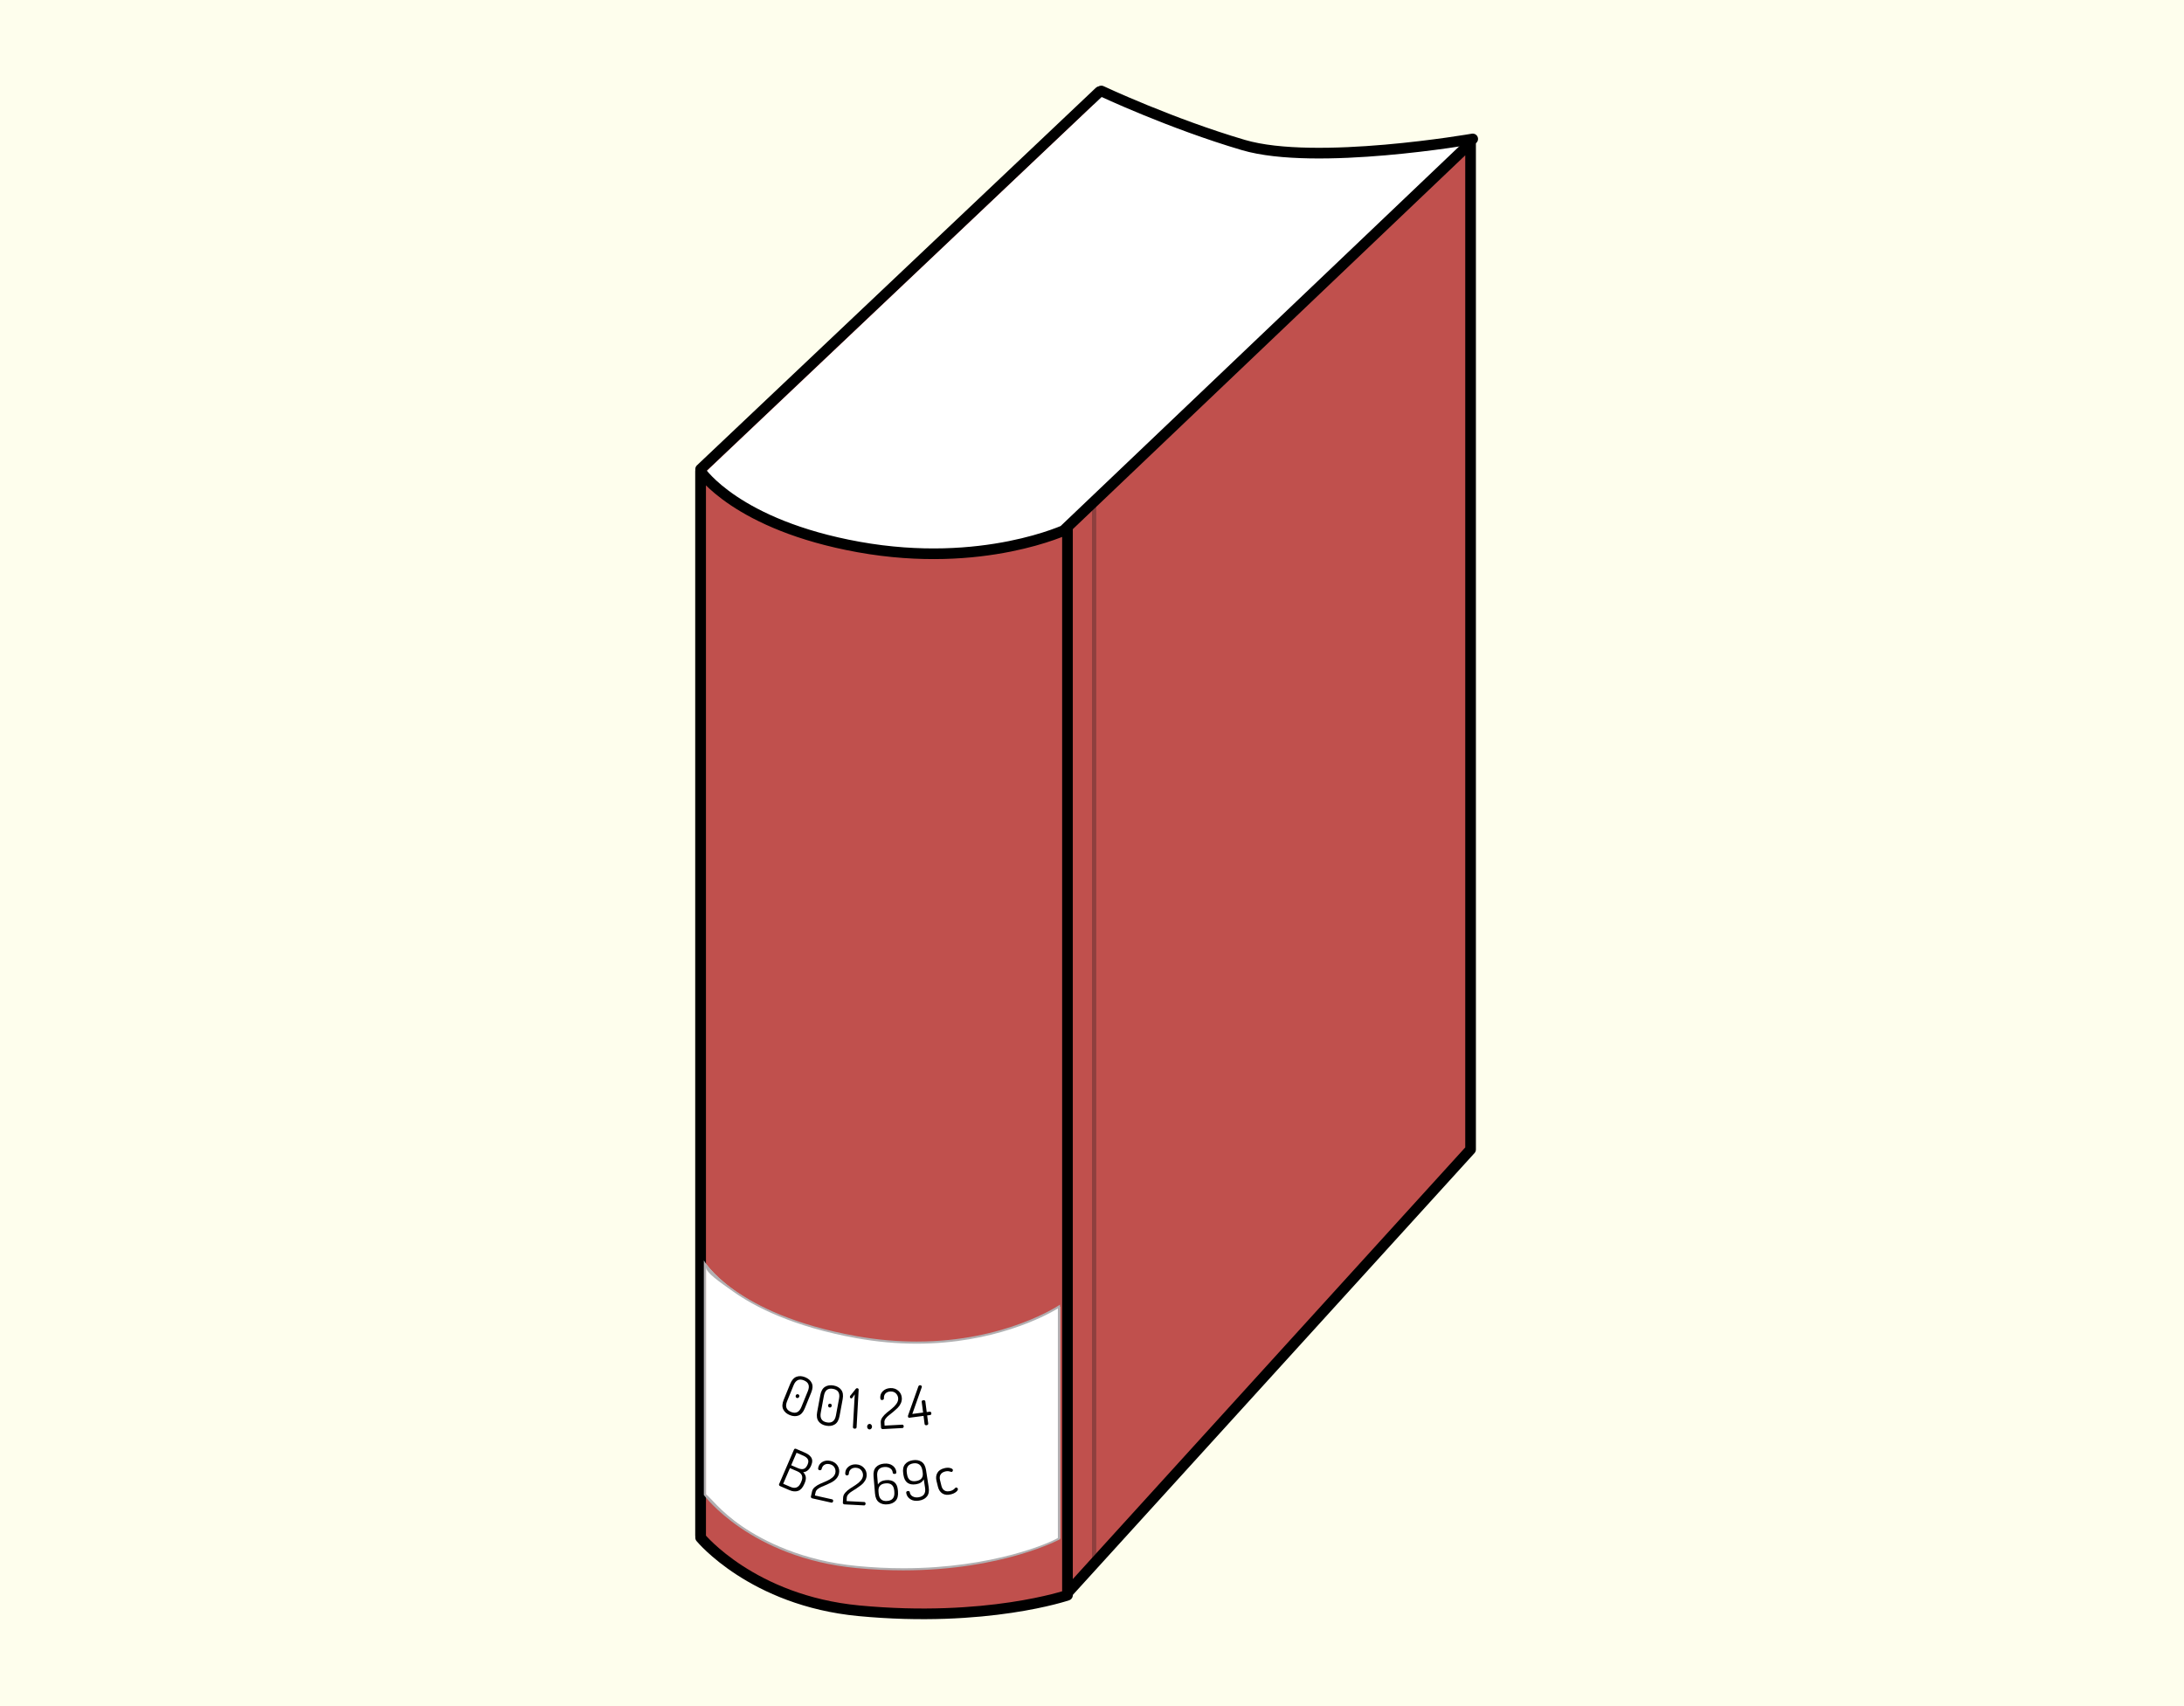 <?xml version="1.0" encoding="utf-8"?>
<!-- Generator: Adobe Illustrator 16.0.0, SVG Export Plug-In . SVG Version: 6.00 Build 0)  -->
<!DOCTYPE svg PUBLIC "-//W3C//DTD SVG 1.1//EN" "http://www.w3.org/Graphics/SVG/1.1/DTD/svg11.dtd">
<svg version="1.1" xmlns:x="http://ns.adobe.com/Extensibility/1.0/" xmlns:i="http://ns.adobe.com/AdobeIllustrator/10.0/" xmlns:graph="http://ns.adobe.com/Graphs/1.0/"
	 xmlns="http://www.w3.org/2000/svg" xmlns:xlink="http://www.w3.org/1999/xlink" xmlns:a="http://ns.adobe.com/AdobeSVGViewerExtensions/3.0/"
	 x="0px" y="0px" width="1024px" height="800px" viewBox="0 0 1024 800" style="enable-background:new 0 0 1024 800;"
	 xml:space="preserve">
<style type="text/css">
<![CDATA[
	.st0{fill:none;stroke:#000000;stroke-width:5;stroke-linecap:round;stroke-linejoin:round;stroke-miterlimit:10;}
	.st1{fill:#B1B0B2;}
	.st2{fill:#C0504D;stroke:#000000;stroke-width:5;stroke-linecap:round;stroke-linejoin:round;stroke-miterlimit:10;}
	.st3{opacity:0.3;clip-path:url(#SVGID_2_);fill:#19181C;}
	.st4{fill:#FEFEED;}
	.st5{fill:#FFFFFF;}
	.st6{fill:none;}
]]>
</style>
<g id="background">
	<rect class="st4" width="1024" height="800"/>
</g>
<g id="box">
	<polygon class="st2" points="515.5,505 328.5,720 328.5,220 515.5,43 	"/>
	<path class="st5" d="M500.5,248c0,0-55.865,30.5-105.5,23s-63.792-50-63.792-50L517.383,44.669C517.383,44.669,549,58,583,68
		s107.5-1,107.5-1L500.5,248z"/>
	<g>
		<defs>
			<polygon id="SVGID_1_" points="689.5,539 499.5,748 499.5,248 689.5,67 			"/>
		</defs>
		<use xlink:href="#SVGID_1_"  style="overflow:visible;fill:#C0504D;"/>
		<clipPath id="SVGID_2_">
			<use xlink:href="#SVGID_1_"  style="overflow:visible;"/>
		</clipPath>
		<polygon class="st3" points="514,750.715 512,801.45 512,195.207 514,144.471 		"/>
		
			<use xlink:href="#SVGID_1_"  style="overflow:visible;fill:none;stroke:#000000;stroke-width:5;stroke-linecap:round;stroke-linejoin:round;stroke-miterlimit:10;"/>
	</g>
	<path class="st2" d="M500.5,748c0,0-38,13-97.865,7.287C352.727,750.524,328.5,721,328.5,721V221c0,0,16.826,25.19,74.135,35.5
		C461,267,500.5,248,500.5,248V748z"/>
	<path class="st0" d="M516.383,42.669C516.383,42.669,549,58,583,68s107.5-2.852,107.5-2.852"/>
	<g>
		<path class="st5" d="M423.858,735.847c-7.197,0-14.574-0.355-21.926-1.058c-47.427-4.525-69.313-31.85-70.932-33.957V592.636
			c3.988,5.458,21.651,25.515,70.796,34.356c9.455,1.701,18.966,2.563,28.269,2.563c37.569,0,62.321-14.057,66.935-16.896v108.786
			C494.087,722.921,467.309,735.847,423.858,735.847z"/>
		<path class="st1" d="M331,594.157c0,2.593,6.217,6.815,12.873,11.542c9.83,6.98,27.924,16.426,57.71,21.785
			c9.484,1.706,18.837,2.571,28.17,2.571c35.954,0,60.248-12.844,66.248-16.512v107.593c-3,1.978-30.171,14.21-72.392,14.21
			c-7.181,0-14.417-0.354-21.753-1.055c-25.52-2.436-43.56-11.515-54.043-18.703C337.633,708.609,333,702.015,331,700.662V594
			 M330,591v110c0,0,21.727,29.524,71.635,34.287c7.739,0.738,14.94,1.06,21.848,1.06c46.528,0,73.517-14.597,73.517-14.597v-110
			c0,0-25.279,17.306-67.185,17.306c-8.712,0-18.259-0.748-28.305-2.556C344.201,616.189,330,591,330,591L330,591z"/>
	</g>
</g>
<g id="cetas">
</g>
<g id="texto">
	<g>
		<path class="st6" d="M328,622c0,0,16.309,45.898,74.5,48c57,2.059,95-23.953,95-23.953"/>
		<path d="M367.451,656.372l3.041-7.464c0.719-1.766,1.701-2.877,2.945-3.335c1.244-0.457,2.602-0.386,4.075,0.215
			s2.497,1.499,3.07,2.696c0.574,1.198,0.501,2.68-0.218,4.445l-3.041,7.465c-0.726,1.781-1.713,2.9-2.96,3.355
			c-1.248,0.456-2.608,0.384-4.081-0.216c-1.473-0.601-2.495-1.499-3.065-2.695C366.647,659.644,366.725,658.154,367.451,656.372z
			 M369.041,657.02c-1.001,2.456-0.386,4.139,1.846,5.048c2.231,0.909,3.847,0.136,4.848-2.32l3.042-7.465
			c0.994-2.439,0.375-4.114-1.856-5.023c-2.231-0.909-3.844-0.144-4.838,2.297L369.041,657.02z M373.118,654.315
			c0.1-0.246,0.257-0.415,0.473-0.507c0.215-0.092,0.438-0.091,0.671,0.004c0.217,0.089,0.371,0.241,0.46,0.457
			c0.09,0.217,0.084,0.447-0.016,0.693c-0.094,0.231-0.252,0.4-0.473,0.508c-0.222,0.107-0.441,0.116-0.659,0.027
			c-0.232-0.095-0.39-0.258-0.474-0.489C373.018,654.778,373.024,654.547,373.118,654.315z"/>
		<path d="M383.146,662.074l1.47-7.925c0.348-1.875,1.084-3.161,2.21-3.861c1.125-0.698,2.47-0.903,4.034-0.613
			c1.564,0.29,2.749,0.964,3.552,2.021c0.804,1.058,1.032,2.523,0.685,4.398l-1.47,7.925c-0.351,1.892-1.091,3.187-2.221,3.885
			c-1.13,0.698-2.477,0.902-4.041,0.612c-1.564-0.29-2.747-0.963-3.546-2.02C383.02,665.439,382.795,663.966,383.146,662.074z
			 M384.833,662.387c-0.484,2.607,0.459,4.131,2.828,4.57s3.795-0.645,4.279-3.252l1.47-7.925c0.48-2.59-0.464-4.105-2.833-4.545
			c-2.369-0.439-3.793,0.637-4.274,3.227L384.833,662.387z M388.28,658.915c0.048-0.262,0.168-0.459,0.36-0.593
			c0.192-0.133,0.412-0.177,0.658-0.131c0.231,0.043,0.412,0.161,0.544,0.354c0.131,0.193,0.173,0.421,0.125,0.682
			c-0.045,0.245-0.166,0.443-0.361,0.593c-0.195,0.149-0.409,0.203-0.64,0.16c-0.247-0.046-0.434-0.174-0.563-0.383
			C388.276,659.388,388.234,659.16,388.28,658.915z"/>
		<path d="M398.483,654.927c0.017-0.294,0.161-0.546,0.433-0.757l2.296-2.893c0.205-0.249,0.428-0.367,0.67-0.354
			c0.19,0.011,0.36,0.081,0.509,0.21c0.149,0.131,0.218,0.29,0.208,0.48l-0.983,17.679c-0.012,0.208-0.107,0.368-0.287,0.479
			s-0.382,0.16-0.607,0.148c-0.243-0.014-0.442-0.086-0.6-0.216s-0.231-0.3-0.219-0.507l0.856-15.395l-1.132,1.63
			c-0.15,0.2-0.32,0.295-0.51,0.284c-0.191-0.011-0.347-0.093-0.468-0.248C398.526,655.316,398.471,655.135,398.483,654.927z"/>
		<path d="M406.571,668.974c0.002-0.373,0.113-0.684,0.333-0.935c0.219-0.25,0.497-0.374,0.833-0.372
			c0.301,0.002,0.564,0.135,0.789,0.397c0.225,0.262,0.336,0.57,0.333,0.924c-0.002,0.336-0.118,0.634-0.346,0.893
			c-0.228,0.26-0.493,0.389-0.794,0.387c-0.335-0.003-0.611-0.13-0.827-0.383C406.676,669.632,406.569,669.328,406.571,668.974z"/>
		<path d="M413.085,669.47l-0.135-2.522c-0.042-0.797,0.214-1.584,0.771-2.361c0.556-0.776,1.244-1.5,2.063-2.17l2.456-1.982
			c0.835-0.671,1.536-1.417,2.102-2.238s0.827-1.647,0.782-2.48c-0.048-0.901-0.399-1.682-1.053-2.343
			c-0.654-0.66-1.537-0.961-2.649-0.901c-0.938,0.05-1.684,0.356-2.238,0.919s-0.804,1.341-0.751,2.334
			c0.01,0.192-0.063,0.362-0.22,0.51c-0.157,0.148-0.374,0.23-0.651,0.245c-0.519,0.027-0.798-0.313-0.835-1.023
			c-0.067-1.246,0.347-2.301,1.24-3.164c0.894-0.864,2.035-1.333,3.423-1.407c1.492-0.08,2.754,0.328,3.785,1.225
			c1.031,0.896,1.584,2.05,1.66,3.463c0.046,0.867-0.126,1.711-0.517,2.531c-0.391,0.821-0.893,1.526-1.505,2.115
			c-0.612,0.59-1.285,1.19-2.018,1.803l-2.031,1.621c-0.62,0.468-1.132,0.986-1.537,1.556s-0.592,1.123-0.564,1.66l0.086,1.612
			l8.307-0.443c0.173-0.01,0.324,0.061,0.455,0.21c0.13,0.148,0.201,0.327,0.211,0.535c0.011,0.208-0.039,0.397-0.151,0.567
			c-0.112,0.172-0.254,0.262-0.427,0.271l-9.221,0.493c-0.19,0.01-0.375-0.045-0.554-0.166
			C413.189,669.816,413.095,669.66,413.085,669.47z"/>
		<path d="M425.702,664.186c-0.022-0.172-0.007-0.322,0.046-0.451l4.812-13.578c0.127-0.365,0.371-0.571,0.732-0.619
			c0.189-0.024,0.383,0.021,0.582,0.135c0.198,0.114,0.31,0.266,0.334,0.454c0.013,0.104,0.002,0.219-0.034,0.346l-4.423,12.532
			l5.053-0.658l-0.655-5.021c-0.056-0.434,0.199-0.688,0.766-0.762c0.223-0.029,0.428,0.002,0.615,0.092
			c0.186,0.091,0.293,0.24,0.32,0.448l0.655,5.021l1.418-0.185c0.206-0.027,0.375,0.031,0.508,0.175
			c0.132,0.144,0.211,0.314,0.237,0.515c0.028,0.217-0.008,0.412-0.107,0.586c-0.1,0.173-0.245,0.272-0.434,0.297l-1.418,0.185
			l0.497,3.809c0.027,0.208-0.038,0.385-0.193,0.529c-0.156,0.144-0.346,0.23-0.569,0.26c-0.241,0.031-0.451-0.004-0.629-0.104
			c-0.18-0.101-0.282-0.256-0.31-0.464l-0.497-3.809l-6.548,0.854C426.013,664.83,425.761,664.635,425.702,664.186z"/>
	</g>
	<g>
		<path class="st6" d="M328,663.01c0,0,26.67,46.655,84.75,42.49c62.75-4.5,74.25-27.811,81.75-36.768"/>
		<path d="M365.291,695.932l7.004-16.262c0.083-0.191,0.217-0.308,0.405-0.35c0.188-0.041,0.377-0.021,0.568,0.062l3.916,1.687
			c0.732,0.315,1.345,0.646,1.838,0.989c0.493,0.345,0.913,0.762,1.259,1.251c0.346,0.488,0.524,1.061,0.535,1.716
			s-0.159,1.39-0.509,2.201c-0.425,0.987-0.968,1.744-1.629,2.271c-0.661,0.527-1.36,0.792-2.098,0.796
			c0.659,0.661,1.062,1.4,1.209,2.219c0.147,0.819-0.025,1.801-0.519,2.947l-0.185,0.43c-0.74,1.72-1.708,2.784-2.904,3.194
			c-1.195,0.409-2.51,0.306-3.942-0.312l-4.489-1.934c-0.223-0.096-0.373-0.23-0.448-0.405
			C365.226,696.258,365.223,696.091,365.291,695.932z M367.213,695.74l3.463,1.491c2.229,0.96,3.85,0.263,4.865-2.094l0.175-0.406
			c0.974-2.26,0.346-3.871-1.883-4.83l-3.462-1.492L367.213,695.74z M370.957,687.049l3.128,1.347
			c1.13,0.487,2.055,0.607,2.775,0.36c0.719-0.247,1.319-0.928,1.799-2.042c0.446-1.034,0.469-1.878,0.071-2.531
			c-0.398-0.652-1.139-1.212-2.221-1.679l-3.033-1.306L370.957,687.049z"/>
		<path d="M380.201,701.745l0.552-2.465c0.175-0.778,0.635-1.467,1.381-2.064c0.746-0.598,1.604-1.108,2.573-1.531l2.9-1.246
			c0.986-0.419,1.862-0.947,2.629-1.586c0.767-0.638,1.242-1.362,1.424-2.176c0.197-0.881,0.07-1.729-0.38-2.541
			c-0.451-0.813-1.22-1.341-2.307-1.584c-0.917-0.206-1.718-0.112-2.403,0.28c-0.686,0.392-1.137,1.073-1.354,2.044
			c-0.042,0.188-0.159,0.331-0.35,0.432c-0.191,0.1-0.422,0.119-0.693,0.059c-0.507-0.113-0.684-0.517-0.528-1.211
			c0.272-1.218,0.956-2.121,2.05-2.711s2.319-0.732,3.675-0.429c1.458,0.326,2.563,1.061,3.313,2.201
			c0.75,1.142,0.971,2.402,0.662,3.784c-0.19,0.847-0.584,1.612-1.183,2.297c-0.598,0.685-1.272,1.228-2.021,1.629
			c-0.749,0.402-1.559,0.799-2.43,1.19l-2.394,1.012c-0.723,0.283-1.356,0.644-1.9,1.082c-0.544,0.438-0.874,0.921-0.992,1.446
			l-0.353,1.575l8.117,1.818c0.169,0.038,0.296,0.146,0.381,0.325c0.085,0.179,0.104,0.37,0.059,0.573s-0.145,0.371-0.299,0.506
			c-0.154,0.134-0.315,0.182-0.484,0.145l-9.011-2.019c-0.186-0.042-0.348-0.145-0.489-0.31S380.159,701.931,380.201,701.745z"/>
		<path d="M395.185,704.681l0.132-2.521c0.042-0.798,0.38-1.553,1.015-2.268c0.635-0.714,1.396-1.361,2.28-1.94l2.65-1.714
			c0.902-0.578,1.677-1.246,2.326-2.004c0.649-0.757,0.996-1.552,1.04-2.384c0.047-0.901-0.22-1.715-0.801-2.441
			c-0.581-0.726-1.427-1.117-2.54-1.175c-0.938-0.049-1.712,0.177-2.322,0.679c-0.61,0.501-0.94,1.248-0.992,2.241
			c-0.01,0.192-0.101,0.354-0.273,0.484s-0.396,0.188-0.673,0.174c-0.52-0.026-0.76-0.395-0.724-1.104
			c0.065-1.246,0.587-2.252,1.567-3.017c0.98-0.765,2.164-1.111,3.552-1.038c1.492,0.077,2.704,0.616,3.635,1.615
			s1.36,2.206,1.287,3.619c-0.045,0.867-0.306,1.688-0.781,2.463c-0.475,0.775-1.048,1.424-1.719,1.945
			c-0.67,0.521-1.403,1.048-2.196,1.58l-2.19,1.398c-0.666,0.399-1.229,0.861-1.692,1.385c-0.462,0.523-0.708,1.054-0.735,1.592
			l-0.084,1.612l8.307,0.433c0.173,0.01,0.316,0.095,0.43,0.257c0.114,0.162,0.165,0.348,0.154,0.555
			c-0.011,0.208-0.081,0.392-0.21,0.549c-0.129,0.159-0.281,0.233-0.453,0.224l-9.221-0.48c-0.19-0.01-0.368-0.084-0.534-0.223
			C395.252,705.036,395.175,704.871,395.185,704.681z"/>
		<path d="M410.252,700.302l-0.675-8.031c-0.16-1.9,0.216-3.336,1.125-4.309c0.91-0.972,2.193-1.528,3.852-1.667
			c1.658-0.14,2.999,0.188,4.022,0.979c1.023,0.792,1.585,1.793,1.688,3.002c0.043,0.519-0.203,0.8-0.738,0.845
			c-0.604,0.051-0.926-0.157-0.965-0.623c-0.074-0.881-0.488-1.56-1.241-2.035c-0.753-0.476-1.648-0.671-2.685-0.584
			c-2.453,0.207-3.568,1.622-3.348,4.247l0.333,3.963c0.75-1.21,2.007-1.889,3.769-2.037c3.437-0.289,5.3,1.286,5.589,4.723
			l0.052,0.622c0.161,1.917-0.209,3.361-1.11,4.333c-0.901,0.972-2.172,1.526-3.813,1.664c-1.641,0.138-2.987-0.196-4.037-1.004
			C411.02,703.582,410.414,702.22,410.252,700.302z M411.967,700.209c0.219,2.609,1.555,3.811,4.008,3.604
			c2.452-0.206,3.569-1.614,3.35-4.223l-0.052-0.618c-0.209-2.489-1.541-3.631-3.993-3.425c-2.453,0.207-3.581,1.478-3.385,3.812
			L411.967,700.209z"/>
		<path d="M424.909,700.082c-0.082-0.53,0.142-0.837,0.673-0.92c0.582-0.09,0.911,0.104,0.985,0.584
			c0.136,0.874,0.595,1.521,1.38,1.943c0.785,0.422,1.691,0.554,2.718,0.394c2.449-0.38,3.471-1.88,3.064-4.501l-0.61-3.932
			c-0.644,1.275-1.849,2.051-3.612,2.324c-3.409,0.529-5.378-0.919-5.91-4.345l-0.096-0.617c-0.292-1.884-0.023-3.342,0.808-4.374
			c0.831-1.032,2.051-1.674,3.661-1.924c1.627-0.252,2.998-0.013,4.111,0.718s1.816,2.038,2.108,3.922l1.236,7.965
			c0.295,1.901,0.019,3.369-0.829,4.404c-0.848,1.035-2.086,1.679-3.713,1.931c-1.645,0.256-3.005,0.023-4.081-0.695
			S425.095,701.281,424.909,700.082z M425.283,691.304c0.203,1.306,0.659,2.207,1.367,2.704s1.662,0.652,2.861,0.467
			c2.432-0.378,3.467-1.734,3.104-4.071l-0.132-0.851c-0.205-1.323-0.68-2.261-1.423-2.814c-0.744-0.553-1.698-0.739-2.862-0.559
			c-2.415,0.375-3.419,1.877-3.011,4.505L425.283,691.304z"/>
		<path d="M439.754,697.102l-0.661-2.702c-0.346-1.414-0.214-2.664,0.395-3.75s1.713-1.824,3.313-2.215
			c1.01-0.247,1.901-0.273,2.671-0.078s1.201,0.479,1.292,0.849c0.045,0.186,0.014,0.385-0.095,0.599s-0.255,0.344-0.44,0.389
			c-0.101,0.024-0.275-0.011-0.521-0.106c-0.247-0.097-0.583-0.175-1.008-0.235c-0.426-0.062-0.908-0.026-1.446,0.105
			c-1.078,0.264-1.829,0.749-2.253,1.456c-0.425,0.708-0.512,1.572-0.263,2.594l0.657,2.688c0.254,1.038,0.732,1.773,1.436,2.204
			c0.703,0.432,1.602,0.514,2.697,0.246c0.572-0.141,1.037-0.336,1.395-0.589c0.357-0.252,0.623-0.482,0.795-0.689
			s0.317-0.325,0.436-0.354c0.218-0.054,0.42-0.013,0.604,0.12c0.184,0.134,0.301,0.301,0.351,0.503
			c0.095,0.388-0.167,0.849-0.786,1.383c-0.619,0.536-1.45,0.931-2.494,1.186c-1.616,0.396-2.944,0.257-3.983-0.418
			C440.804,699.611,440.108,698.55,439.754,697.102z"/>
	</g>
</g>
</svg>
